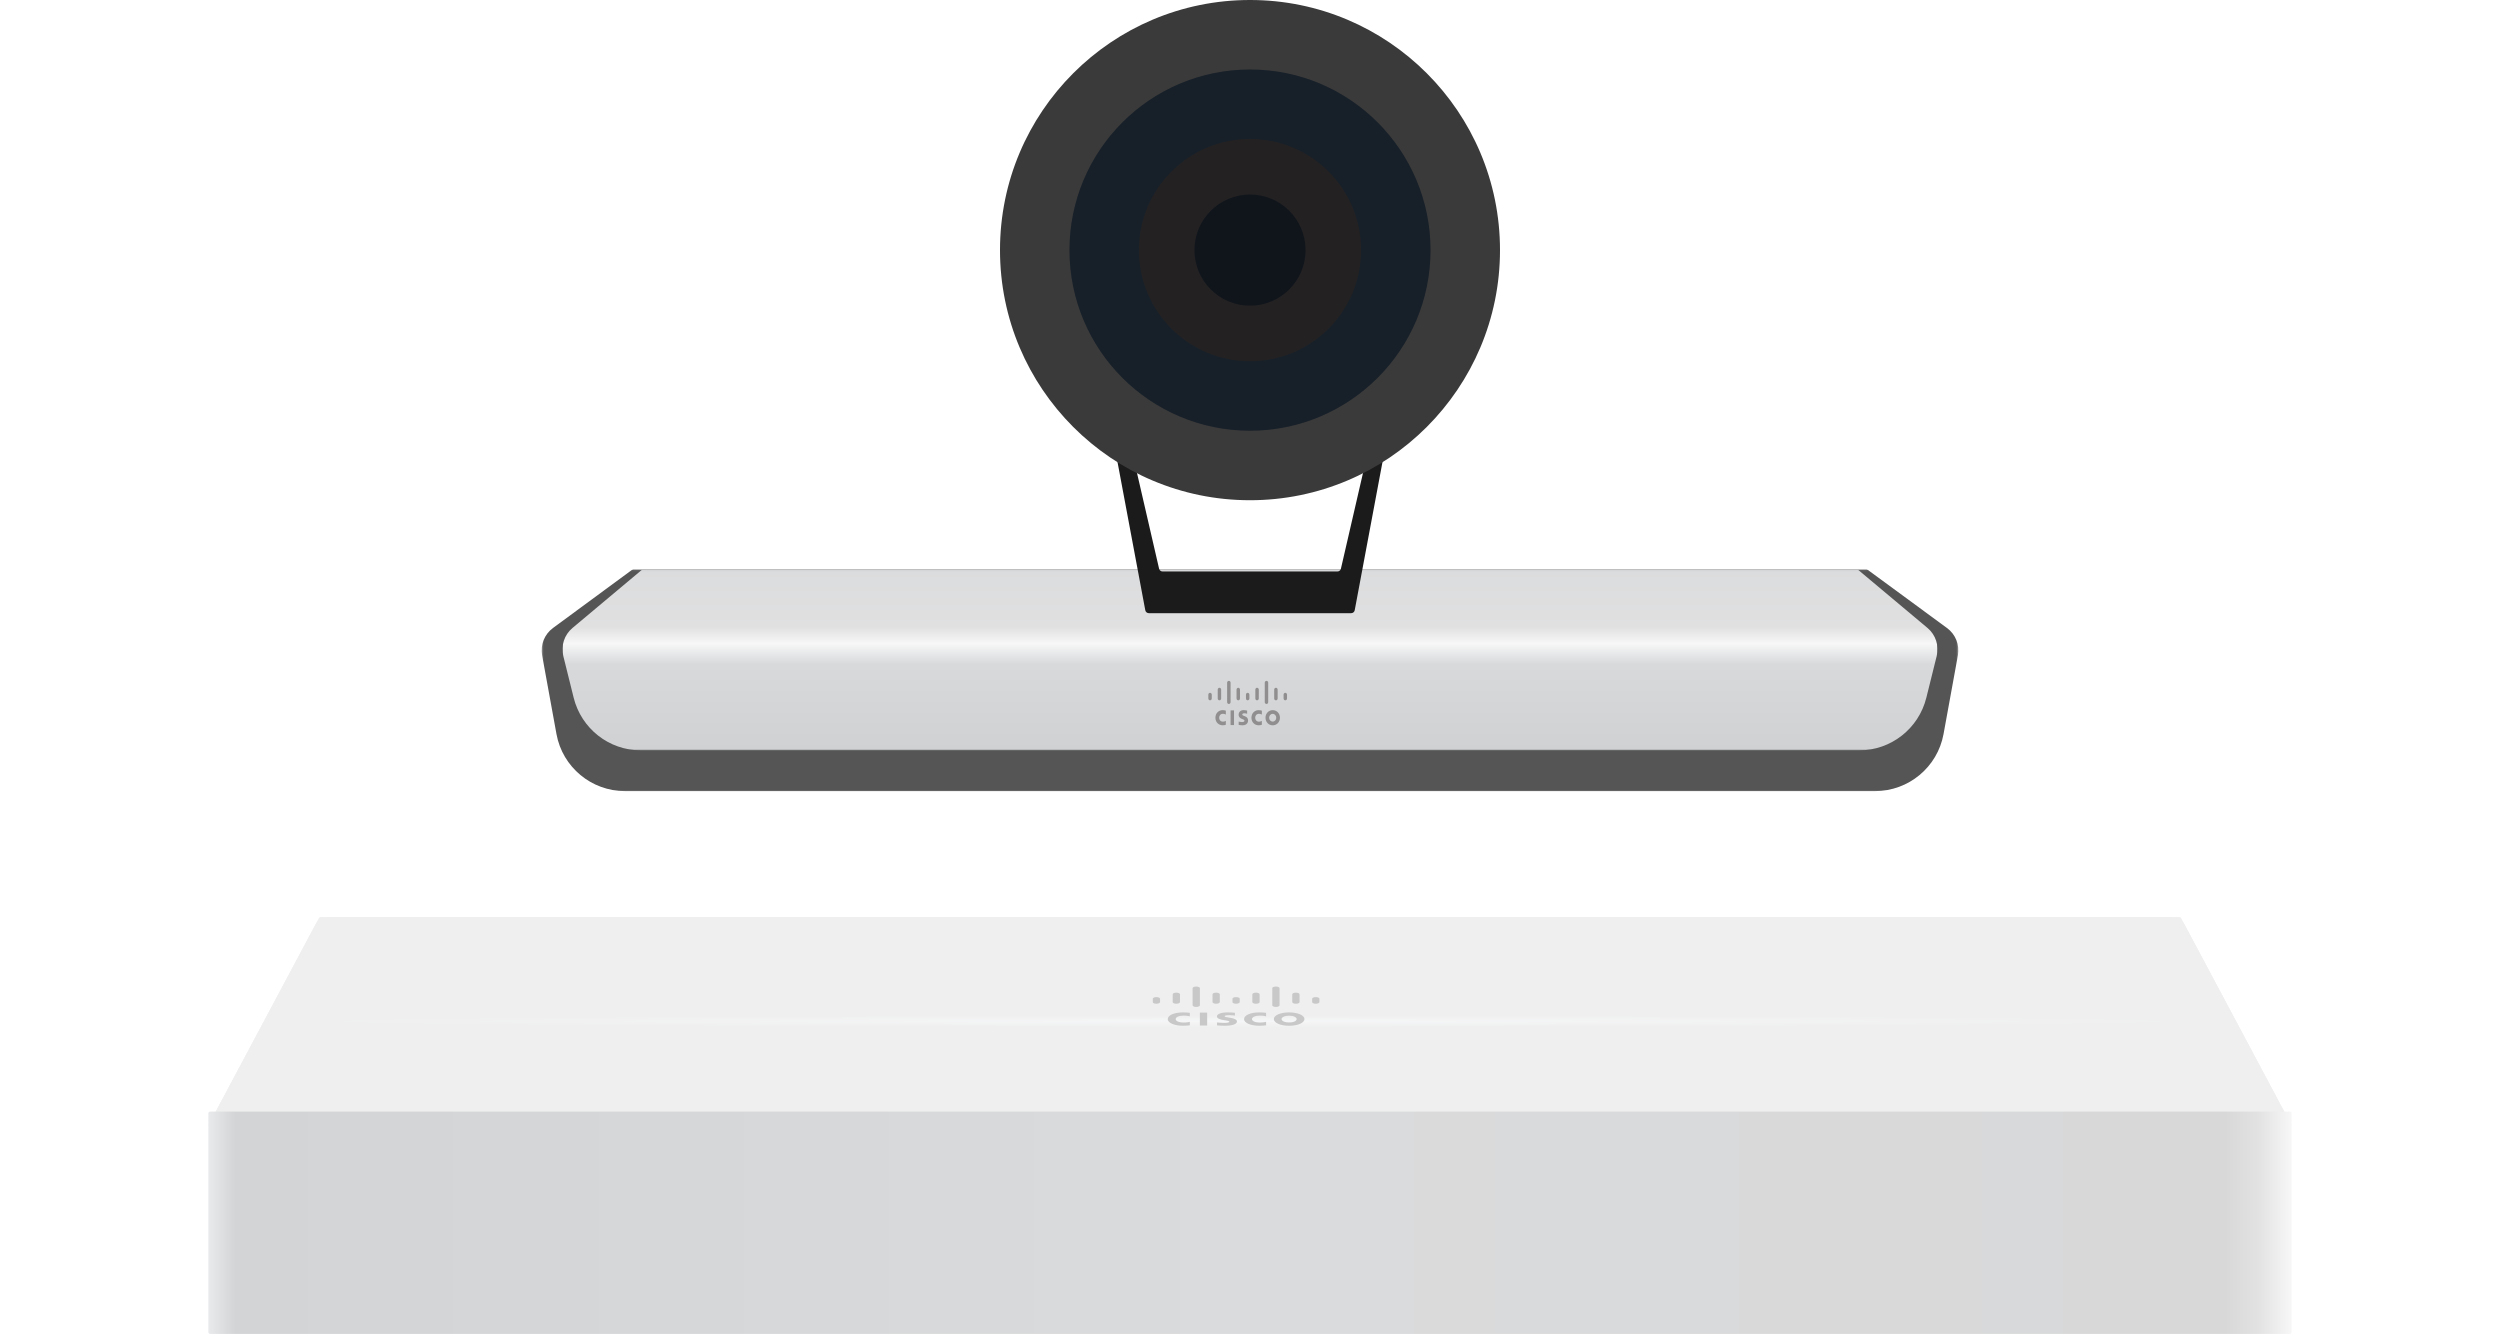 <svg width="1400" height="747" viewBox="0 0 1400 747" fill="none" xmlns="http://www.w3.org/2000/svg">
<g clip-path="url(#clip0_23746_2130)">
<path fill-rule="evenodd" clip-rule="evenodd" d="M178.606 514.092C178.78 513.766 179.119 513.562 179.488 513.562H1220.51C1220.88 513.562 1221.22 513.766 1221.39 514.092L1283.33 630.281H116.666L178.606 514.092Z" fill="url(#paint0_radial_23746_2130)"/>
<mask id="mask0_23746_2130" style="mask-type:luminance" maskUnits="userSpaceOnUse" x="116" y="513" width="1168" height="118">
<path fill-rule="evenodd" clip-rule="evenodd" d="M116.668 513.562H1283.33V630.281H116.668V513.562Z" fill="white"/>
</mask>
<g mask="url(#mask0_23746_2130)">
<path fill-rule="evenodd" clip-rule="evenodd" d="M183.555 513.562H1216.44C1219.31 513.562 1221.95 515.142 1223.3 517.679L1283.33 630.281H116.666L176.695 517.679C178.048 515.142 180.677 513.562 183.555 513.562" fill="url(#paint1_radial_23746_2130)"/>
</g>
<path fill-rule="evenodd" clip-rule="evenodd" d="M671.926 574.301H676.008V567.053H671.926V574.301ZM709.014 569.135C708.866 569.113 707.539 568.739 705.572 568.739C702.916 568.739 701.097 569.574 701.097 570.694C701.097 571.77 702.867 572.627 705.572 572.627C707.489 572.627 708.866 572.276 709.014 572.232V574.164C708.522 574.252 707.096 574.428 705.277 574.428C700.703 574.428 696.671 573 696.671 570.694C696.671 568.52 700.31 566.938 705.277 566.938C707.194 566.938 708.621 567.136 709.014 567.202V569.135ZM666.297 569.135C666.15 569.113 664.822 568.739 662.855 568.739C660.2 568.739 658.38 569.574 658.38 570.694C658.38 571.77 660.151 572.627 662.855 572.627C664.773 572.627 666.15 572.276 666.297 572.232V574.164C665.806 574.252 664.429 574.428 662.609 574.428C657.987 574.428 653.955 573 653.955 570.694C653.955 568.52 657.594 566.938 662.609 566.938C664.527 566.938 665.953 567.136 666.297 567.202V569.135ZM721.895 568.771C719.485 568.771 717.666 569.649 717.666 570.681C717.666 571.736 719.485 572.592 721.895 572.592C724.353 572.592 726.124 571.736 726.124 570.681C726.124 569.649 724.353 568.771 721.895 568.771M730.499 570.68C730.499 572.745 726.909 574.436 721.893 574.436C716.927 574.436 713.337 572.745 713.337 570.68C713.337 568.616 716.927 566.946 721.893 566.946C726.909 566.946 730.499 568.616 730.499 570.68M691.562 568.706C691.513 568.706 689.792 568.487 688.366 568.487C686.694 568.487 685.809 568.728 685.809 569.08C685.809 569.519 687.038 569.673 687.727 569.761L688.809 569.936C691.513 570.31 692.693 571.122 692.693 572.001C692.693 573.824 689.153 574.439 686.006 574.439C683.793 574.439 681.777 574.241 681.531 574.219V572.572C681.924 572.616 683.645 572.836 685.416 572.836C687.481 572.836 688.415 572.572 688.415 572.155C688.415 571.803 687.579 571.584 686.547 571.452C686.35 571.408 685.957 571.364 685.711 571.32C683.399 570.991 681.482 570.398 681.482 569.19C681.482 567.85 683.793 566.927 687.579 566.927C689.546 566.927 691.415 567.147 691.562 567.169V568.706ZM649.636 559.279C649.636 558.774 648.653 558.379 647.571 558.379C646.44 558.379 645.555 558.774 645.555 559.279V561.168C645.555 561.673 646.44 562.09 647.571 562.09C648.653 562.09 649.636 561.673 649.636 561.168V559.279ZM660.787 556.782C660.787 556.299 659.853 555.882 658.722 555.882C657.64 555.882 656.705 556.299 656.705 556.782V561.175C656.705 561.68 657.64 562.098 658.722 562.098C659.853 562.098 660.787 561.68 660.787 561.175V556.782ZM671.936 553.369C671.936 552.864 671.002 552.469 669.871 552.469C668.789 552.469 667.855 552.864 667.855 553.369V562.99C667.855 563.473 668.789 563.89 669.871 563.89C671.002 563.89 671.936 563.473 671.936 562.99V553.369ZM683.087 556.782C683.087 556.299 682.153 555.882 681.071 555.882C679.94 555.882 679.006 556.299 679.006 556.782V561.175C679.006 561.68 679.94 562.098 681.071 562.098C682.153 562.098 683.087 561.68 683.087 561.175V556.782ZM694.252 559.279C694.252 558.774 693.317 558.379 692.186 558.379C691.104 558.379 690.17 558.774 690.17 559.279V561.168C690.17 561.673 691.104 562.09 692.186 562.09C693.317 562.09 694.252 561.673 694.252 561.168V559.279ZM705.387 556.782C705.387 556.299 704.453 555.882 703.322 555.882C702.24 555.882 701.306 556.299 701.306 556.782V561.175C701.306 561.68 702.24 562.098 703.322 562.098C704.453 562.098 705.387 561.68 705.387 561.175V556.782ZM716.552 553.369C716.552 552.864 715.667 552.469 714.536 552.469C713.405 552.469 712.47 552.864 712.47 553.369V562.99C712.47 563.473 713.405 563.89 714.536 563.89C715.667 563.89 716.552 563.473 716.552 562.99V553.369ZM727.748 556.782C727.748 556.299 726.813 555.882 725.682 555.882C724.551 555.882 723.666 556.299 723.666 556.782V561.175C723.666 561.68 724.551 562.098 725.682 562.098C726.813 562.098 727.748 561.68 727.748 561.175V556.782ZM738.883 559.279C738.883 558.774 737.949 558.379 736.867 558.379C735.736 558.379 734.802 558.774 734.802 559.279V561.168C734.802 561.673 735.736 562.09 736.867 562.09C737.949 562.09 738.883 561.673 738.883 561.168V559.279Z" fill="#C8C8C8"/>
<rect x="116.666" y="622.5" width="1166.67" height="124.5" rx="1" fill="url(#paint2_linear_23746_2130)"/>
<mask id="mask1_23746_2130" style="mask-type:luminance" maskUnits="userSpaceOnUse" x="303" y="319" width="794" height="125">
<path fill-rule="evenodd" clip-rule="evenodd" d="M303.332 319.031H1096.67V443.531H303.332V319.031Z" fill="white"/>
</mask>
<g mask="url(#mask1_23746_2130)">
<g filter="url(#filter0_i_23746_2130)">
<path fill-rule="evenodd" clip-rule="evenodd" d="M354.722 319.031H1045.14L1090.31 352.179C1095.12 355.704 1097.49 361.649 1096.42 367.501L1088.38 411.589C1085 430.077 1068.84 443.531 1049.98 443.531H350.037C331.168 443.531 315.007 430.077 311.627 411.589L303.586 367.485C302.516 361.641 304.882 355.704 309.675 352.179L354.722 319.031Z" fill="#555555"/>
</g>
</g>
<mask id="mask2_23746_2130" style="mask-type:luminance" maskUnits="userSpaceOnUse" x="315" y="319" width="770" height="102">
<path fill-rule="evenodd" clip-rule="evenodd" d="M315 319.031H1085V420.188H315V319.031Z" fill="white"/>
</mask>
<g mask="url(#mask2_23746_2130)">
<g filter="url(#filter1_di_23746_2130)">
<path fill-rule="evenodd" clip-rule="evenodd" d="M359.534 319.031H1040.47L1079.43 351.681C1083.99 355.502 1085.97 361.626 1084.54 367.415L1078.75 390.72C1074.44 408.033 1058.96 420.188 1041.21 420.188H358.792C341.033 420.188 325.557 408.033 321.255 390.72L315.46 367.415C314.02 361.626 316.009 355.502 320.567 351.681L359.534 319.031Z" fill="url(#paint3_linear_23746_2130)"/>
</g>
</g>
<path fill-rule="evenodd" clip-rule="evenodd" d="M689.122 406.025H691.05V397.81H689.122V406.025ZM706.634 400.171C706.564 400.146 705.937 399.723 705.008 399.723C703.754 399.723 702.895 400.669 702.895 401.938C702.895 403.158 703.731 404.129 705.008 404.129C705.914 404.129 706.564 403.73 706.634 403.681V405.871C706.401 405.971 705.728 406.17 704.869 406.17C702.709 406.17 700.805 404.552 700.805 401.938C700.805 399.474 702.523 397.682 704.869 397.682C705.774 397.682 706.448 397.906 706.634 397.98V400.171ZM686.459 400.168C686.39 400.143 685.763 399.72 684.834 399.72C683.58 399.72 682.721 400.666 682.721 401.935C682.721 403.155 683.557 404.126 684.834 404.126C685.74 404.126 686.39 403.728 686.459 403.678V405.868C686.227 405.968 685.577 406.167 684.718 406.167C682.535 406.167 680.631 404.549 680.631 401.935C680.631 399.471 682.349 397.679 684.718 397.679C685.623 397.679 686.297 397.903 686.459 397.977V400.168ZM712.706 399.757C711.568 399.757 710.709 400.753 710.709 401.923C710.709 403.118 711.568 404.088 712.706 404.088C713.867 404.088 714.703 403.118 714.703 401.923C714.703 400.753 713.867 399.757 712.706 399.757M716.776 401.921C716.776 404.261 715.081 406.178 712.712 406.178C710.367 406.178 708.672 404.261 708.672 401.921C708.672 399.582 710.367 397.69 712.712 397.69C715.081 397.69 716.776 399.582 716.776 401.921M698.395 399.684C698.371 399.684 697.559 399.435 696.885 399.435C696.096 399.435 695.678 399.709 695.678 400.107C695.678 400.605 696.258 400.779 696.583 400.879L697.094 401.078C698.371 401.501 698.929 402.422 698.929 403.418C698.929 405.484 697.257 406.181 695.771 406.181C694.726 406.181 693.774 405.957 693.657 405.932V404.065C693.843 404.115 694.656 404.364 695.492 404.364C696.467 404.364 696.908 404.065 696.908 403.592C696.908 403.194 696.514 402.945 696.026 402.796C695.933 402.746 695.747 402.696 695.631 402.646C694.54 402.273 693.634 401.601 693.634 400.232C693.634 398.713 694.726 397.668 696.514 397.668C697.442 397.668 698.325 397.917 698.395 397.942V399.684ZM678.593 388.999C678.593 388.427 678.129 387.979 677.618 387.979C677.084 387.979 676.666 388.427 676.666 388.999V391.14C676.666 391.713 677.084 392.185 677.618 392.185C678.129 392.185 678.593 391.713 678.593 391.14V388.999ZM683.849 386.169C683.849 385.621 683.408 385.148 682.874 385.148C682.363 385.148 681.922 385.621 681.922 386.169V391.147C681.922 391.72 682.363 392.193 682.874 392.193C683.408 392.193 683.849 391.72 683.849 391.147V386.169ZM689.121 382.302C689.121 381.729 688.68 381.281 688.145 381.281C687.635 381.281 687.193 381.729 687.193 382.302V393.205C687.193 393.752 687.635 394.225 688.145 394.225C688.68 394.225 689.121 393.752 689.121 393.205V382.302ZM694.393 386.169C694.393 385.621 693.951 385.148 693.441 385.148C692.906 385.148 692.465 385.621 692.465 386.169V391.147C692.465 391.72 692.906 392.193 693.441 392.193C693.951 392.193 694.393 391.72 694.393 391.147V386.169ZM699.663 388.999C699.663 388.427 699.222 387.979 698.688 387.979C698.177 387.979 697.736 388.427 697.736 388.999V391.14C697.736 391.713 698.177 392.185 698.688 392.185C699.222 392.185 699.663 391.713 699.663 391.14V388.999ZM704.92 386.169C704.92 385.621 704.479 385.148 703.945 385.148C703.434 385.148 702.993 385.621 702.993 386.169V391.147C702.993 391.72 703.434 392.193 703.945 392.193C704.479 392.193 704.92 391.72 704.92 391.147V386.169ZM710.191 382.302C710.191 381.729 709.773 381.281 709.239 381.281C708.704 381.281 708.263 381.729 708.263 382.302V393.205C708.263 393.752 708.704 394.225 709.239 394.225C709.773 394.225 710.191 393.752 710.191 393.205V382.302ZM715.479 386.169C715.479 385.621 715.038 385.148 714.503 385.148C713.969 385.148 713.551 385.621 713.551 386.169V391.147C713.551 391.72 713.969 392.193 714.503 392.193C715.038 392.193 715.479 391.72 715.479 391.147V386.169ZM720.733 388.999C720.733 388.427 720.292 387.979 719.781 387.979C719.247 387.979 718.805 388.427 718.805 388.999V391.14C718.805 391.713 719.247 392.185 719.781 392.185C720.292 392.185 720.733 391.713 720.733 391.14V388.999Z" fill="#908E8E"/>
<g filter="url(#filter2_i_23746_2130)">
<path d="M758.639 340.743C758.461 341.689 757.635 342.375 756.673 342.375H643.326C642.364 342.375 641.538 341.689 641.36 340.743L618.332 217.875H626.11L649.086 317.48C649.295 318.388 650.104 319.031 651.035 319.031H748.964C749.895 319.031 750.703 318.388 750.912 317.48L773.888 217.875H781.666L758.639 340.743Z" fill="#1C1B1B"/>
</g>
<g filter="url(#filter3_i_23746_2130)">
<ellipse cx="700" cy="140.062" rx="140" ry="140.062" fill="#3B3A3A"/>
</g>
<g filter="url(#filter4_i_23746_2130)">
<ellipse cx="700" cy="140.062" rx="101.111" ry="101.156" fill="#172029"/>
</g>
<g filter="url(#filter5_i_23746_2130)">
<ellipse cx="700" cy="140.062" rx="62.222" ry="62.25" fill="#232122"/>
</g>
<g filter="url(#filter6_d_23746_2130)">
<ellipse cx="700" cy="140.062" rx="31.111" ry="31.125" fill="#10151C"/>
</g>
<g filter="url(#filter7_d_23746_2130)">
<ellipse cx="700" cy="140.062" rx="7.778" ry="7.781" fill="black" fill-opacity="0.01"/>
</g>
</g>
<defs>
<filter id="filter0_i_23746_2130" x="303.332" y="318.531" width="793.34" height="125" filterUnits="userSpaceOnUse" color-interpolation-filters="sRGB">
<feFlood flood-opacity="0" result="BackgroundImageFix"/>
<feBlend mode="normal" in="SourceGraphic" in2="BackgroundImageFix" result="shape"/>
<feColorMatrix in="SourceAlpha" type="matrix" values="0 0 0 0 0 0 0 0 0 0 0 0 0 0 0 0 0 0 127 0" result="hardAlpha"/>
<feOffset dy="-0.5"/>
<feGaussianBlur stdDeviation="1"/>
<feComposite in2="hardAlpha" operator="arithmetic" k2="-1" k3="1"/>
<feColorMatrix type="matrix" values="0 0 0 0 0 0 0 0 0 0 0 0 0 0 0 0 0 0 0.8 0"/>
<feBlend mode="normal" in2="shape" result="effect1_innerShadow_23746_2130"/>
</filter>
<filter id="filter1_di_23746_2130" x="314.498" y="319.031" width="771.002" height="102.156" filterUnits="userSpaceOnUse" color-interpolation-filters="sRGB">
<feFlood flood-opacity="0" result="BackgroundImageFix"/>
<feColorMatrix in="SourceAlpha" type="matrix" values="0 0 0 0 0 0 0 0 0 0 0 0 0 0 0 0 0 0 127 0" result="hardAlpha"/>
<feOffset dy="0.5"/>
<feGaussianBlur stdDeviation="0.25"/>
<feColorMatrix type="matrix" values="0 0 0 0 0 0 0 0 0 0 0 0 0 0 0 0 0 0 0.6 0"/>
<feBlend mode="normal" in2="BackgroundImageFix" result="effect1_dropShadow_23746_2130"/>
<feBlend mode="normal" in="SourceGraphic" in2="effect1_dropShadow_23746_2130" result="shape"/>
<feColorMatrix in="SourceAlpha" type="matrix" values="0 0 0 0 0 0 0 0 0 0 0 0 0 0 0 0 0 0 127 0" result="hardAlpha"/>
<feOffset dy="-0.5"/>
<feComposite in2="hardAlpha" operator="arithmetic" k2="-1" k3="1"/>
<feColorMatrix type="matrix" values="0 0 0 0 1 0 0 0 0 1 0 0 0 0 1 0 0 0 0.24 0"/>
<feBlend mode="normal" in2="shape" result="effect2_innerShadow_23746_2130"/>
</filter>
<filter id="filter2_i_23746_2130" x="618.332" y="217.875" width="163.334" height="125.5" filterUnits="userSpaceOnUse" color-interpolation-filters="sRGB">
<feFlood flood-opacity="0" result="BackgroundImageFix"/>
<feBlend mode="normal" in="SourceGraphic" in2="BackgroundImageFix" result="shape"/>
<feColorMatrix in="SourceAlpha" type="matrix" values="0 0 0 0 0 0 0 0 0 0 0 0 0 0 0 0 0 0 127 0" result="hardAlpha"/>
<feOffset dy="1"/>
<feGaussianBlur stdDeviation="0.5"/>
<feComposite in2="hardAlpha" operator="arithmetic" k2="-1" k3="1"/>
<feColorMatrix type="matrix" values="0 0 0 0 1 0 0 0 0 1 0 0 0 0 1 0 0 0 0.5 0"/>
<feBlend mode="normal" in2="shape" result="effect1_innerShadow_23746_2130"/>
</filter>
<filter id="filter3_i_23746_2130" x="560" y="0" width="280" height="280.125" filterUnits="userSpaceOnUse" color-interpolation-filters="sRGB">
<feFlood flood-opacity="0" result="BackgroundImageFix"/>
<feBlend mode="normal" in="SourceGraphic" in2="BackgroundImageFix" result="shape"/>
<feColorMatrix in="SourceAlpha" type="matrix" values="0 0 0 0 0 0 0 0 0 0 0 0 0 0 0 0 0 0 127 0" result="hardAlpha"/>
<feMorphology radius="1" operator="erode" in="SourceAlpha" result="effect1_innerShadow_23746_2130"/>
<feOffset/>
<feGaussianBlur stdDeviation="0.5"/>
<feComposite in2="hardAlpha" operator="arithmetic" k2="-1" k3="1"/>
<feColorMatrix type="matrix" values="0 0 0 0 0 0 0 0 0 0 0 0 0 0 0 0 0 0 0.4 0"/>
<feBlend mode="normal" in2="shape" result="effect1_innerShadow_23746_2130"/>
</filter>
<filter id="filter4_i_23746_2130" x="598.889" y="38.906" width="202.223" height="202.312" filterUnits="userSpaceOnUse" color-interpolation-filters="sRGB">
<feFlood flood-opacity="0" result="BackgroundImageFix"/>
<feBlend mode="normal" in="SourceGraphic" in2="BackgroundImageFix" result="shape"/>
<feColorMatrix in="SourceAlpha" type="matrix" values="0 0 0 0 0 0 0 0 0 0 0 0 0 0 0 0 0 0 127 0" result="hardAlpha"/>
<feMorphology radius="2" operator="erode" in="SourceAlpha" result="effect1_innerShadow_23746_2130"/>
<feOffset/>
<feGaussianBlur stdDeviation="1"/>
<feComposite in2="hardAlpha" operator="arithmetic" k2="-1" k3="1"/>
<feColorMatrix type="matrix" values="0 0 0 0 0 0 0 0 0 0 0 0 0 0 0 0 0 0 0.6 0"/>
<feBlend mode="normal" in2="shape" result="effect1_innerShadow_23746_2130"/>
</filter>
<filter id="filter5_i_23746_2130" x="637.777" y="77.812" width="124.445" height="124.5" filterUnits="userSpaceOnUse" color-interpolation-filters="sRGB">
<feFlood flood-opacity="0" result="BackgroundImageFix"/>
<feBlend mode="normal" in="SourceGraphic" in2="BackgroundImageFix" result="shape"/>
<feColorMatrix in="SourceAlpha" type="matrix" values="0 0 0 0 0 0 0 0 0 0 0 0 0 0 0 0 0 0 127 0" result="hardAlpha"/>
<feMorphology radius="2" operator="erode" in="SourceAlpha" result="effect1_innerShadow_23746_2130"/>
<feOffset/>
<feGaussianBlur stdDeviation="1"/>
<feComposite in2="hardAlpha" operator="arithmetic" k2="-1" k3="1"/>
<feColorMatrix type="matrix" values="0 0 0 0 0 0 0 0 0 0 0 0 0 0 0 0 0 0 0.6 0"/>
<feBlend mode="normal" in2="shape" result="effect1_innerShadow_23746_2130"/>
</filter>
<filter id="filter6_d_23746_2130" x="667.889" y="107.938" width="64.223" height="64.25" filterUnits="userSpaceOnUse" color-interpolation-filters="sRGB">
<feFlood flood-opacity="0" result="BackgroundImageFix"/>
<feColorMatrix in="SourceAlpha" type="matrix" values="0 0 0 0 0 0 0 0 0 0 0 0 0 0 0 0 0 0 127 0" result="hardAlpha"/>
<feMorphology radius="0.5" operator="dilate" in="SourceAlpha" result="effect1_dropShadow_23746_2130"/>
<feOffset/>
<feGaussianBlur stdDeviation="0.25"/>
<feColorMatrix type="matrix" values="0 0 0 0 1 0 0 0 0 1 0 0 0 0 1 0 0 0 0.08 0"/>
<feBlend mode="normal" in2="BackgroundImageFix" result="effect1_dropShadow_23746_2130"/>
<feBlend mode="normal" in="SourceGraphic" in2="effect1_dropShadow_23746_2130" result="shape"/>
</filter>
<filter id="filter7_d_23746_2130" x="691.973" y="132.031" width="16.055" height="16.062" filterUnits="userSpaceOnUse" color-interpolation-filters="sRGB">
<feFlood flood-opacity="0" result="BackgroundImageFix"/>
<feColorMatrix in="SourceAlpha" type="matrix" values="0 0 0 0 0 0 0 0 0 0 0 0 0 0 0 0 0 0 127 0" result="hardAlpha"/>
<feOffset/>
<feGaussianBlur stdDeviation="0.125"/>
<feColorMatrix type="matrix" values="0 0 0 0 0.092 0 0 0 0 0.163 0 0 0 0 0.151 0 0 0 1 0"/>
<feBlend mode="normal" in2="BackgroundImageFix" result="effect1_dropShadow_23746_2130"/>
<feBlend mode="normal" in="SourceGraphic" in2="effect1_dropShadow_23746_2130" result="shape"/>
</filter>
<radialGradient id="paint0_radial_23746_2130" cx="0" cy="0" r="1" gradientUnits="userSpaceOnUse" gradientTransform="translate(699.999 571.922) rotate(180) scale(550.673 3.184)">
<stop stop-color="#F5F6F7"/>
<stop offset="1" stop-color="#EFEFEF"/>
</radialGradient>
<radialGradient id="paint1_radial_23746_2130" cx="0" cy="0" r="1" gradientUnits="userSpaceOnUse" gradientTransform="translate(699.999 571.922) rotate(180) scale(550.673 3.184)">
<stop stop-color="#F5F6F7"/>
<stop offset="1" stop-color="#EFEFEF"/>
</radialGradient>
<linearGradient id="paint2_linear_23746_2130" x1="116.666" y1="749.895" x2="1283.33" y2="749.895" gradientUnits="userSpaceOnUse">
<stop stop-color="#E9EAEB"/>
<stop offset="0.013" stop-color="#D3D4D5"/>
<stop offset="0.501" stop-color="#DADBDC"/>
<stop offset="0.968" stop-color="#D8D8D9"/>
<stop offset="0.984" stop-color="#E2E2E2"/>
<stop offset="1" stop-color="#F7F7F7"/>
</linearGradient>
<linearGradient id="paint3_linear_23746_2130" x1="314.998" y1="319.031" x2="314.998" y2="420.188" gradientUnits="userSpaceOnUse">
<stop stop-color="#DBDCDD"/>
<stop offset="0.316" stop-color="#E0E0E1"/>
<stop offset="0.409" stop-color="#F7F7F7"/>
<stop offset="0.524" stop-color="#D7D9DB"/>
<stop offset="1" stop-color="#CFD1D3"/>
</linearGradient>
<clipPath id="clip0_23746_2130">
<rect width="1400" height="747" fill="white"/>
</clipPath>
</defs>
</svg>
